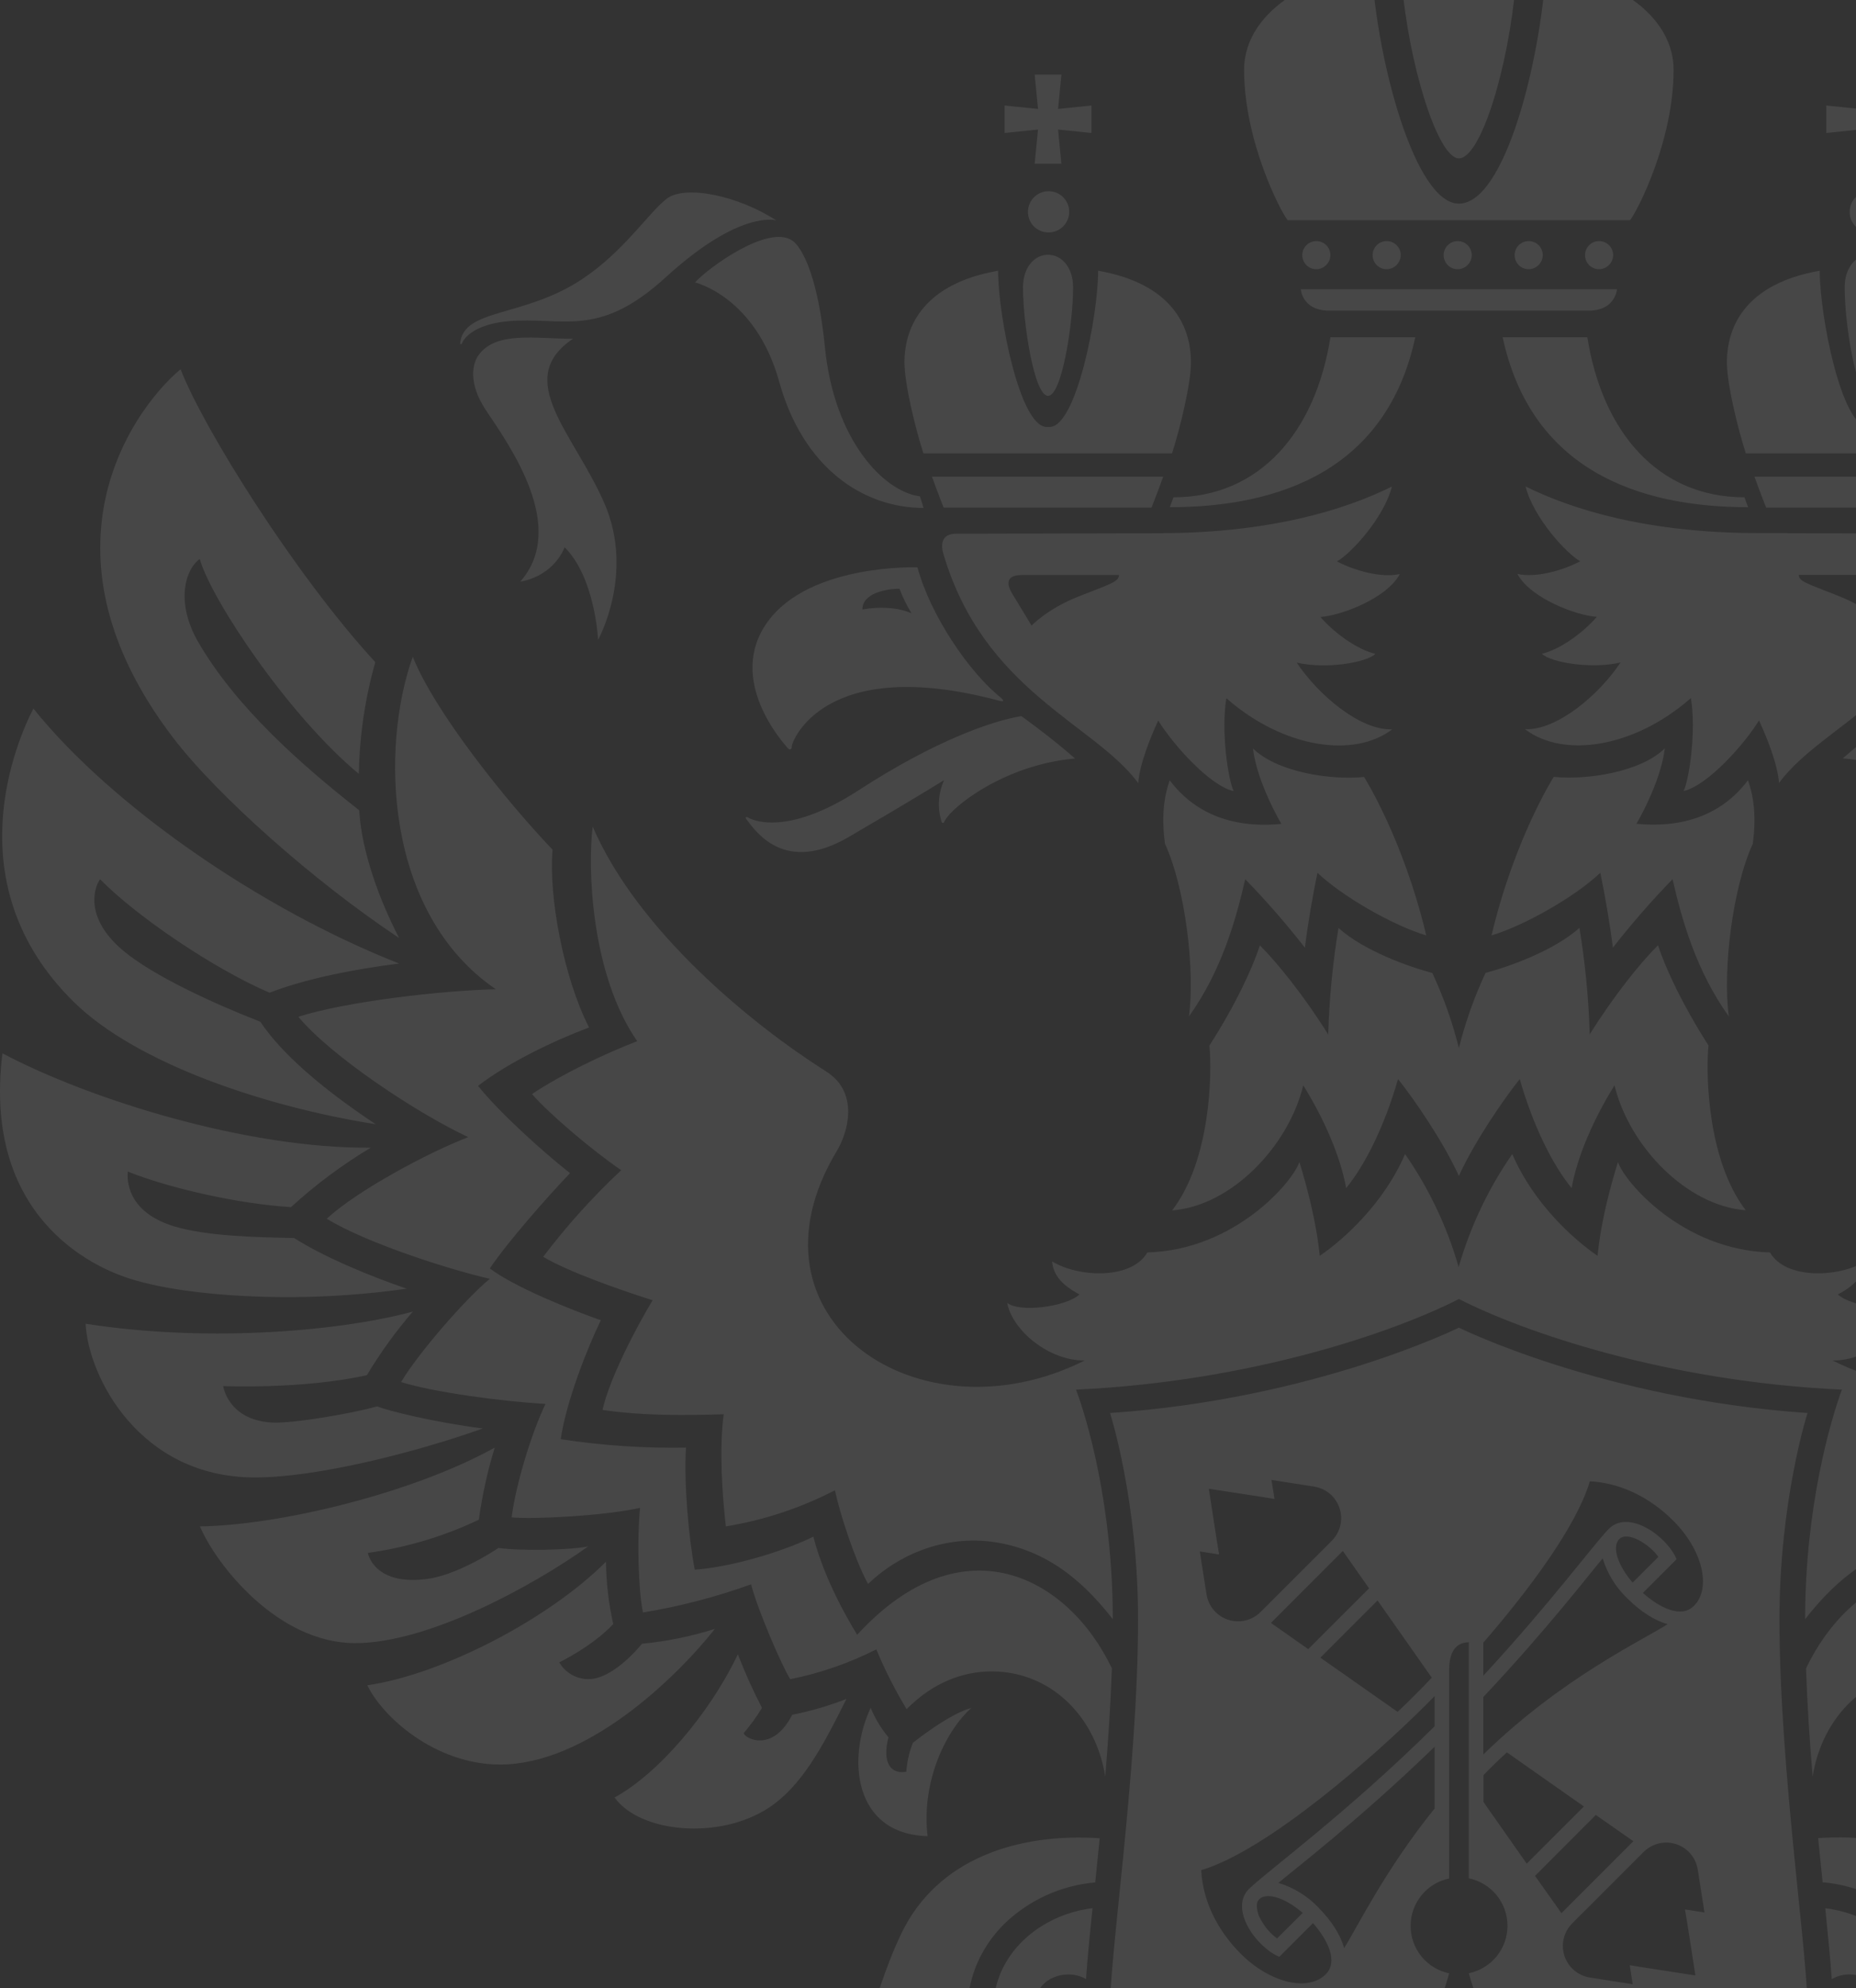 <svg width="803" height="860" viewBox="0 0 803 860" fill="none" xmlns="http://www.w3.org/2000/svg">
<rect x="0" y="0" width="803" height="860" fill="#333333" stroke="none"/>
<path opacity="0.1" d="M804.596 56.033L790.143 57.517V45.635L804.596 47.118L803.176 32.208H814.726L813.29 47.055L827.744 45.572V57.453L813.275 56.033L814.711 70.897H803.176L804.596 56.033ZM808.936 171.218C814.916 171.218 819.776 139.897 819.776 124.292C819.776 115.772 814.916 110.186 808.936 110.186C802.955 110.186 798.095 115.772 798.095 124.292C798.095 139.897 802.94 171.218 808.936 171.218ZM862.899 196.085C866.749 183.999 871.088 165.632 871.088 156.765C871.088 140.544 862.11 122.604 830.568 117.097C830.568 137.041 821.101 184.662 809.582 184.662H808.289C796.802 184.662 787.303 136.678 787.303 117.097C755.856 122.62 747.146 140.56 747.146 156.765C747.146 165.632 751.485 183.999 755.319 196.085H862.899ZM808.936 100.529C810.708 100.576 812.454 100.094 813.951 99.143C815.448 98.193 816.628 96.817 817.339 95.193C818.05 93.569 818.26 91.769 817.944 90.025C817.627 88.28 816.797 86.67 815.56 85.399C814.323 84.129 812.736 83.256 811 82.892C809.265 82.528 807.46 82.691 805.817 83.358C804.175 84.025 802.768 85.167 801.778 86.638C800.787 88.109 800.258 89.841 800.257 91.614C800.24 92.77 800.452 93.917 800.879 94.991C801.306 96.065 801.941 97.044 802.747 97.872C803.553 98.7 804.515 99.361 805.577 99.817C806.639 100.273 807.78 100.515 808.936 100.529ZM854.094 219.533C854.094 219.533 856.319 214.057 859.159 206.168H759.075C761.899 214.057 764.124 219.533 764.124 219.533H854.094ZM1003.57 276.746C1003.57 276.746 1004.8 249.812 1018.07 236.7C1018.07 236.7 1022.09 248.802 1037.29 251.611C1016.5 228.085 1041.86 192.756 1052.02 177.561C1060.02 165.617 1057.81 157.207 1055.45 153.814C1047.81 142.943 1030.44 146.635 1014.42 146.493C1040.66 164.212 1013.89 187.518 1000.79 217.844C987.693 248.171 1003.57 276.746 1003.57 276.746ZM974.218 119.874C1001.67 144.915 1016.38 137.957 1038.22 138.667C1060.05 139.377 1062.55 148.797 1062.55 148.797H1063.26C1062.09 133.176 1036.01 137.594 1010.62 120.837C992.631 108.939 981.918 92.324 973.997 86.013C966.076 79.701 943.007 84.577 926.471 95.354C926.471 95.354 941.856 90.305 974.265 119.874H974.218ZM862.725 219.69C889.155 219.69 914.921 202.05 925.177 165.143C935.434 128.237 961.61 122.162 961.61 122.162C955.93 115.851 929.927 96.916 919.576 104.064C919.576 104.064 909.557 109.334 905.47 150.217C901.415 190.815 879.735 212.748 864.366 214.673L862.725 219.69ZM686.713 145.846H650.122C662.398 202.965 708.425 219.375 756.313 219.375L754.735 215.099C717.435 215.099 693.277 186.997 686.761 145.846H686.713ZM447.65 70.834H459.2L457.78 56.033L472.233 57.517V45.635L457.78 47.118L459.216 32.271H447.65L449.101 47.118L434.648 45.635V57.517L449.101 56.033L447.65 70.834ZM453.44 171.218C459.421 171.218 464.28 139.897 464.28 124.292C464.28 115.772 459.421 110.186 453.44 110.186C447.46 110.186 442.6 115.772 442.6 124.292C442.6 139.897 447.46 171.218 453.44 171.218ZM507.088 196.085C510.922 183.999 515.262 165.632 515.262 156.765C515.262 140.56 506.552 122.62 475.105 117.097C475.105 136.678 465.637 184.662 454.119 184.662H452.825C441.338 184.662 431.839 137.041 431.839 117.097C400.282 122.604 391.32 140.544 391.32 156.765C391.32 165.632 395.659 183.999 399.509 196.085H507.088ZM453.44 100.529C455.213 100.576 456.959 100.094 458.456 99.143C459.953 98.193 461.132 96.817 461.844 95.193C462.555 93.569 462.766 91.769 462.449 90.025C462.132 88.28 461.302 86.67 460.065 85.399C458.828 84.129 457.241 83.256 455.505 82.892C453.77 82.528 451.965 82.691 450.323 83.358C448.68 84.025 447.273 85.167 446.283 86.638C445.292 88.109 444.763 89.841 444.762 91.614C444.733 93.947 445.63 96.196 447.257 97.867C448.884 99.539 451.108 100.496 453.44 100.529ZM408.266 219.533H498.205C498.205 219.533 500.43 214.057 503.254 206.168H403.217C406.057 214.057 408.266 219.533 408.266 219.533ZM244.262 236.7C257.532 249.812 258.762 276.746 258.762 276.746C258.762 276.746 274.667 248.203 261.555 217.844C248.443 187.486 221.682 164.197 247.922 146.493C231.891 146.635 214.519 142.943 206.898 153.814C204.531 157.207 202.322 165.617 210.322 177.561C220.483 192.756 245.84 228.053 225.059 251.611C240.238 248.802 244.262 236.7 244.262 236.7ZM224.097 138.667C245.934 137.957 260.64 144.978 288.095 119.874C320.505 90.305 335.889 95.354 335.889 95.354C319.353 84.577 296.284 79.796 288.363 86.013C280.442 92.23 269.729 108.939 251.709 120.837C226.306 137.594 200.223 133.176 199.056 148.797H199.766C199.766 148.797 202.275 139.392 224.097 138.667ZM300.702 122.162C300.702 122.162 326.895 128.237 337.135 165.143C347.376 202.05 373.158 219.69 399.588 219.69L398.01 214.673C382.641 212.748 360.961 190.815 356.906 150.217C352.819 109.334 342.8 104.064 342.8 104.064C332.402 96.9 306.398 115.819 300.718 122.162H300.702ZM507.704 215.099L506.126 219.375C554.014 219.375 600.041 202.965 612.317 145.846H575.615C569.099 186.997 544.941 215.099 507.719 215.099H507.704ZM162.559 486.256C138.355 470.194 121.535 455.235 112.62 441.918C92.391 434.029 66.23 422.037 53.339 411.213C35.635 396.349 41.252 382.969 43.304 380.302C58.893 396.223 92.66 419.165 116.643 429.374C131.617 423.536 152.414 419.276 172.674 416.751C112.62 393.083 48.132 348.461 14.444 306.458C7.612 319.728 -20.142 382.196 31.896 433.334C59.303 460.316 115.744 478.904 162.559 486.256ZM172.674 405.69C164.469 389.911 156.469 368.736 155.412 350.465C130.529 330.899 102.111 306.016 85.686 277.567C76.218 261.141 79.689 246.719 86.411 241.765C91.539 259.626 124.959 309.613 155.254 334.717C155.53 318.373 157.922 302.133 162.37 286.403C127.152 248.076 87.674 184.583 78.143 159.7C67.414 168.583 48.937 190.91 44.408 222.389C39.88 253.867 50.104 286.608 74.924 319.112C94.017 344.122 136.035 381.407 172.674 405.69ZM125.495 561.048C142.389 560.971 159.259 559.748 175.987 557.387C159.924 551.927 140.122 543.659 127.247 535.47C111.152 535.155 89.378 534.697 75.287 530.405C54.649 524.094 54.949 509.972 55.311 506.737C73.157 513.917 103.484 520.78 125.905 522.106C136.517 512.402 148.078 503.791 160.414 496.402C107.208 496.86 39.28 475.795 1.048 455.583C-7.677 526.587 40.495 547.983 55.69 552.89C71.658 558.097 97.094 561.048 125.495 561.048ZM208.854 617.851C187.947 615.169 167.83 610.214 163.175 608.273C152.288 611.429 126.253 615.768 117.795 615.295C98.608 614.254 96.557 599.516 96.557 599.516C96.557 599.516 131.097 600.984 158.741 594.783C164.566 585.061 171.217 575.859 178.622 567.28C150.331 575.075 92.549 581.197 37.04 572.55C38.16 595.414 60.392 639.026 110.19 639.026C136.966 639.105 179.553 628.265 208.854 617.867V617.851ZM215.686 669.511C212.262 671.814 197.131 681.376 184.539 682.97C161.581 685.873 159.151 671.672 159.151 671.672C175.795 669.364 191.987 664.522 207.166 657.314C208.625 646.749 210.926 636.318 214.045 626.119C178.606 645.858 120.793 659.744 86.506 660.201C93.37 676.501 119.973 710.693 153.692 710.693C184.855 710.693 229.43 686.694 254.471 668.864C246.518 670.442 225.674 670.899 215.686 669.526V669.511ZM309.302 704.539C299.037 707.78 288.459 709.933 277.744 710.961C277.744 710.961 265.674 726.267 254.597 726.267C252.042 726.268 249.531 725.598 247.316 724.324C245.1 723.05 243.258 721.217 241.974 719.009C241.974 719.009 256.175 712.161 265.326 702.457C263.329 693.599 262.271 684.555 262.171 675.475C237.54 700.216 191.261 724.263 158.93 728.918C165.242 742.251 188.026 763.205 216.444 763.205C253.287 763.126 291.535 726.914 309.302 704.539ZM420.463 738.685C410.759 741.083 394.964 753.801 394.964 753.801C393.37 757.804 392.406 762.03 392.109 766.329C385.324 767.544 381.584 762.321 384.393 751.418C381.199 747.589 378.608 743.295 376.708 738.685C366.531 760.159 368.93 793.247 401.323 794.178C398.546 770.668 409.102 748.625 420.384 738.606L420.463 738.685ZM342.674 741.84C334.137 758.329 322.161 751.923 321.767 749.588C324.711 746.197 327.35 742.554 329.656 738.7C325.774 731.163 322.293 723.426 319.227 715.521C307.045 741.193 284.64 767.276 265.894 777.453C276.94 792.79 311.132 795.914 332.449 781.997C346.792 772.641 355.865 755.631 366.2 734.835C358.549 737.818 350.65 740.12 342.595 741.714L342.674 741.84ZM563.86 469.436C572.302 483.006 579.812 499.416 582.416 513.869C590.51 504.071 599.062 487.045 604.853 466.722C611.954 475.59 624.356 493.672 631.188 508.599C638.02 493.672 650.422 475.59 657.523 466.722C663.313 487.061 671.866 504.071 679.96 513.869C682.564 499.337 690.074 483.006 698.516 469.436C704.938 495.85 729.695 521.506 755.319 523.478C738.689 501.893 737.963 464.576 739.178 452.159C728.133 434.944 720.811 419.402 717.34 408.846C709.813 416.278 698.216 430.715 687.786 447.393C687.34 431.953 685.853 416.56 683.337 401.319C672.591 411.039 653.136 418.061 642.738 420.79C637.845 431.237 633.977 442.133 631.188 453.326C628.416 442.151 624.569 431.271 619.701 420.838C609.303 418.108 589.848 411.086 579.102 401.367C576.586 416.607 575.099 432 574.653 447.441C564.223 430.763 552.562 416.325 545.099 408.893C541.612 419.449 534.322 434.991 523.261 452.206C524.445 464.624 523.751 501.94 507.12 523.526C532.681 521.601 557.438 495.897 563.86 469.436ZM756.266 337.463C746.215 350.859 730.357 358.48 707.999 356.303C707.999 356.303 718.429 338.851 720.29 323.672C709.861 333.944 686.65 337.463 672.228 336.011C672.228 336.011 655.235 362.709 645.31 404.601C660.063 400.136 681.869 387.529 692.378 377.494C694.319 386.74 696.544 399.584 697.806 409.903C705.87 399.563 714.492 389.67 723.636 380.271C727.659 397.927 733.908 420.001 747.982 439.63C745.252 419.717 749.56 384.089 758.365 364.902C759.816 353.825 758.996 345.258 756.266 337.51V337.463ZM506.094 337.463C503.364 345.21 502.56 353.778 504.011 364.902C512.847 384.089 517.108 419.717 514.394 439.63C528.453 420.001 534.701 397.927 538.74 380.271C547.883 389.67 556.506 399.563 564.57 409.903C565.832 399.536 568.057 386.74 569.998 377.494C580.507 387.529 602.313 400.136 617.066 404.601C607.141 362.756 590.163 336.059 590.163 336.059C575.741 337.51 552.531 333.992 542.085 323.72C543.947 338.899 554.393 356.35 554.393 356.35C532.003 358.527 516.161 350.906 506.094 337.51V337.463ZM660.047 210.413C680.56 220.527 713.048 230.578 761.031 230.578L848.635 230.814C853.716 230.814 855.609 233.97 853.952 239.666C836.406 298.947 788.565 313.006 769.662 338.678C769.662 338.678 769.804 330.678 761.031 311.586C755.083 321.4 738.941 339.782 728.417 342.133C730.925 336.848 733.908 315.972 731.572 301.945C706.784 323.672 676.205 327.948 659.811 315.404C673.775 315.941 691.952 300.367 701.119 286.545C688.323 289.511 670.745 286.466 667.116 282.774C675.179 280.801 684.978 273.622 690.863 266.806C681.806 266.175 662.13 258.727 656.497 248.234C664.386 250.033 676.094 246.798 683.7 242.759C677.988 239.666 663.519 224.108 660.047 210.46V210.413ZM778.246 248.676C778.246 251.548 782.08 252.431 795.602 257.828C809.125 263.224 815.989 270.451 815.989 270.451L824.588 256.25C826.671 252.794 827.318 248.581 820.312 248.581L778.246 248.676ZM939.457 354.283C940.23 353.257 939.347 353.131 938.731 353.526C938.116 353.92 923.205 362.709 890.827 341.66C858.449 320.611 833.44 311.68 820.517 309.661C820.517 309.661 808.367 318.307 797.291 327.996C827.507 330.568 851.207 349.06 853.921 355.451C854.173 356.034 854.804 356.05 854.994 355.451C856.904 349.499 856.539 343.05 853.968 337.352C853.968 337.352 868.043 346.031 895.324 361.999C922.606 377.967 935.055 360.184 939.457 354.33V354.283ZM930.211 268.888C948.467 294.04 923.221 321.574 921.659 323.483C920.57 324.824 919.623 324.209 919.781 322.71C919.939 321.211 906.653 282.632 830.268 303.049C828.69 303.491 827.633 303.523 829.164 301.945C843.286 290.726 860.027 265.654 865.455 245.394C865.423 245.378 911.955 243.8 930.211 268.936V268.888ZM889.186 263.634C889.186 256.613 878.977 254.672 873.123 254.672C871.73 258.336 870.003 261.864 867.964 265.212C873.991 262.593 882.259 262.325 889.265 263.682L889.186 263.634ZM322.919 354.33C327.321 360.184 339.755 377.998 367.099 362.078C394.444 346.157 408.455 337.431 408.455 337.431C405.88 343.127 405.508 349.576 407.414 355.53C407.603 356.098 408.25 356.082 408.503 355.53C411.217 349.139 434.916 330.646 465.133 328.075C454.087 318.386 441.89 309.74 441.89 309.74C428.983 311.822 404.021 320.674 371.596 341.739C339.171 362.804 324.26 353.999 323.676 353.605C323.092 353.21 322.146 353.305 322.919 354.33ZM501.219 230.625C549.281 230.625 581.69 220.574 602.202 210.46C598.731 224.108 584.246 239.666 578.44 242.806C586.061 246.846 597.769 250.08 605.658 248.281C600.025 258.774 580.412 266.222 571.276 266.853C577.177 273.669 586.96 280.849 595.039 282.821C591.41 286.513 573.816 289.559 561.036 286.592C570.187 300.414 588.38 315.988 602.344 315.452C585.935 327.996 555.371 323.72 530.583 301.992C528.247 316.02 531.245 336.895 533.738 342.181C523.23 339.83 507.072 321.447 501.108 311.633C492.351 330.725 492.477 338.725 492.477 338.725C473.543 313.053 425.749 298.994 408.203 239.714C406.53 234.096 408.44 230.862 413.52 230.862L501.219 230.625ZM484.13 248.723H442.001C434.979 248.723 435.689 252.936 437.709 256.392L446.324 270.593C446.324 270.593 453.125 263.303 466.71 257.97C480.296 252.636 484.13 251.595 484.13 248.723ZM396.937 245.378C402.349 265.591 419.027 290.711 433.228 301.929C434.806 303.507 433.764 303.507 432.139 303.034C355.723 282.679 342.437 321.463 342.579 322.694C342.721 323.925 341.806 324.808 340.717 323.467C339.139 321.558 313.893 294.024 332.165 268.873C350.437 243.721 396.937 245.378 396.937 245.378ZM394.333 265.196C392.288 261.852 390.56 258.323 389.174 254.656C383.32 254.656 373.111 256.597 373.111 263.618C380.117 262.325 388.385 262.593 394.333 265.259V265.196ZM631.188 68.499C640.655 68.499 652.742 29.225 655.85 -7.934C655.85 -15.46 646.383 -26.963 631.188 -27.263C615.93 -26.963 606.51 -15.46 606.51 -7.934C609.24 26.732 621.926 68.499 631.188 68.499ZM705.253 95.228C708.409 91.299 724.077 60.925 724.077 30.251C724.077 2.654 689.459 -12.541 668.852 -13.235C666.469 26.212 651.148 88.08 631.172 88.08C612.238 88.08 595.844 26.543 593.493 -13.235C572.901 -12.541 538.267 2.654 538.267 30.251C538.267 60.925 553.935 91.299 557.091 95.228H705.253ZM697.932 110.139C697.889 108.944 697.495 107.788 696.799 106.816C696.103 105.843 695.136 105.097 694.019 104.67C692.903 104.243 691.685 104.155 690.518 104.415C689.351 104.676 688.286 105.274 687.457 106.136C686.628 106.997 686.071 108.084 685.855 109.26C685.639 110.436 685.774 111.65 686.243 112.749C686.712 113.849 687.495 114.787 688.493 115.445C689.492 116.103 690.661 116.452 691.857 116.45C693.499 116.417 695.061 115.734 696.2 114.551C697.339 113.367 697.962 111.781 697.932 110.139ZM575.599 110.139C575.556 108.944 575.162 107.789 574.467 106.817C573.772 105.845 572.807 105.099 571.691 104.672C570.575 104.244 569.358 104.155 568.191 104.414C567.024 104.673 565.96 105.27 565.13 106.13C564.3 106.99 563.742 108.075 563.524 109.25C563.307 110.425 563.439 111.638 563.906 112.738C564.373 113.839 565.153 114.777 566.149 115.437C567.145 116.097 568.314 116.449 569.509 116.45C570.323 116.436 571.127 116.261 571.874 115.936C572.621 115.611 573.296 115.142 573.862 114.556C574.427 113.97 574.872 113.278 575.17 112.52C575.468 111.762 575.614 110.953 575.599 110.139ZM569.446 133.46C571.313 134.101 573.278 134.411 575.252 134.375H687.108C689.082 134.413 691.048 134.103 692.914 133.46C694.695 132.827 696.262 131.708 697.439 130.23C698.616 128.752 699.355 126.974 699.573 125.097H562.787C563.005 126.974 563.745 128.752 564.921 130.23C566.098 131.708 567.666 132.827 569.446 133.46ZM606.037 110.139C605.993 108.944 605.6 107.789 604.905 106.817C604.21 105.845 603.244 105.099 602.128 104.672C601.012 104.244 599.795 104.155 598.628 104.414C597.462 104.673 596.397 105.27 595.567 106.13C594.737 106.99 594.179 108.075 593.961 109.25C593.744 110.425 593.877 111.638 594.343 112.738C594.81 113.839 595.59 114.777 596.586 115.437C597.583 116.097 598.751 116.449 599.946 116.45C600.76 116.436 601.564 116.261 602.311 115.936C603.058 115.611 603.733 115.142 604.299 114.556C604.864 113.97 605.309 113.278 605.607 112.52C605.905 111.762 606.051 110.953 606.037 110.139ZM623.425 -78.086H638.935L637.263 -97.02L654.13 -95.206V-110.022L637.263 -108.223L638.935 -127H623.425L625.097 -108.223L608.23 -110.022V-95.143L625.097 -97.02L623.425 -78.086ZM619.748 -53.029C619.841 -50.797 620.587 -48.641 621.895 -46.829C623.202 -45.017 625.012 -43.628 627.101 -42.836C629.191 -42.044 631.466 -41.882 633.647 -42.372C635.827 -42.862 637.815 -43.981 639.365 -45.59C640.914 -47.2 641.957 -49.229 642.364 -51.426C642.771 -53.623 642.523 -55.891 641.652 -57.949C640.782 -60.007 639.326 -61.763 637.465 -63.001C635.605 -64.239 633.422 -64.903 631.188 -64.911C629.661 -64.888 628.154 -64.565 626.753 -63.959C625.352 -63.353 624.084 -62.477 623.021 -61.381C621.959 -60.285 621.123 -58.99 620.561 -57.571C619.999 -56.151 619.723 -54.635 619.748 -53.108V-53.029ZM667.479 110.139C667.436 108.944 667.042 107.789 666.347 106.817C665.652 105.845 664.686 105.099 663.57 104.672C662.454 104.244 661.237 104.155 660.071 104.414C658.904 104.673 657.84 105.27 657.01 106.13C656.18 106.99 655.621 108.075 655.404 109.25C655.186 110.425 655.319 111.638 655.786 112.738C656.252 113.839 657.033 114.777 658.029 115.437C659.025 116.097 660.193 116.449 661.388 116.45C662.203 116.438 663.008 116.265 663.756 115.94C664.504 115.616 665.18 115.147 665.746 114.561C666.312 113.974 666.756 113.281 667.054 112.523C667.351 111.764 667.496 110.954 667.479 110.139ZM636.758 110.139C636.714 108.944 636.321 107.789 635.626 106.817C634.931 105.845 633.965 105.099 632.849 104.672C631.733 104.244 630.516 104.155 629.349 104.414C628.183 104.673 627.118 105.27 626.289 106.13C625.459 106.99 624.9 108.075 624.683 109.25C624.465 110.425 624.598 111.638 625.065 112.738C625.531 113.839 626.311 114.777 627.308 115.437C628.304 116.097 629.472 116.449 630.667 116.45C631.483 116.438 632.288 116.265 633.037 115.941C633.786 115.617 634.463 115.148 635.03 114.562C635.597 113.975 636.043 113.283 636.343 112.524C636.642 111.765 636.788 110.954 636.774 110.139H636.758ZM214.503 427.875C191.135 428.412 149.936 433.145 129.077 439.772C143.278 456.876 180.374 481.444 202.606 491.842C185.328 498.422 154.323 515.084 141.384 527.123C158.047 537.458 194.638 549.214 211.931 553.111C201.864 561.3 181.131 585 173.526 597.765C187.837 602.246 217.296 606.143 235.994 607.232C229.998 619.76 223.166 641.945 221.367 656.288C230.629 657.235 261.587 655.625 276.924 652.186C275.614 664.809 276.103 687.593 278.186 697.439C294.115 694.817 309.77 690.74 324.954 685.258C327.858 696.461 338.271 720.571 341.916 726.283C354.851 723.693 367.373 719.356 379.138 713.391C382.854 722.329 387.237 730.973 392.251 739.253C403.674 727.671 416.66 722.922 429.031 722.922C454.277 722.922 474 742.03 478.182 768.38C479.46 753.012 480.517 737.17 481.053 721.596C462.119 681.834 416.36 657.487 370.839 707.096C370.271 706.007 357.222 685.636 351.904 664.635C341.932 669.637 319.542 677.432 300.576 678.946C297.925 664.856 295.842 641.33 296.789 626.135C278.652 626.438 260.522 625.218 242.589 622.49C244.893 606.632 253.808 583.643 259.946 571.036C247.465 566.633 223.118 557.008 211.915 548.63C219.489 537.411 236.483 517.987 246.629 507.416C234.7 498.059 215.655 480.781 206.819 469.641C220.152 459.496 238.976 450.407 254.849 444.395C243.804 422.81 237.288 387.45 239.071 367.506C219.016 346.551 187.963 307.704 178.591 284.052C164.626 322.994 166.125 394.787 214.503 427.875ZM446.782 950.893C449.007 960.818 451.168 974.293 447.334 990.182C467.168 991.634 489.195 980.525 498.615 960.628C483.862 958.688 476.383 950.988 472.517 944.629C453.283 943.603 432.187 927.525 434.49 901.553C414.735 888.472 411.974 854.548 434.49 832.126C445.165 821.805 459.066 815.471 473.858 814.186C474.489 808.032 475.136 801.563 475.783 795.078C440.123 792.727 405.473 804.056 390.01 836.213C374.957 867.486 376.235 892.669 349.38 909.553C363.991 925.994 389.537 921.939 403.548 916.558C403.548 916.558 405.126 942.514 392.929 958.751C411.027 964.889 429.693 963.216 446.782 950.893ZM536.326 920.708C529.543 923.996 522.029 925.485 514.504 925.031C507.613 934.607 497.394 941.264 485.85 943.698C500.035 956.226 533.439 951.556 536.326 920.708ZM475.925 933.773C494.213 933.773 506.646 919.982 509.376 911.683C503.132 912.905 496.721 913.006 490.442 911.982C488.507 908.354 485.784 905.206 482.473 902.768C471.102 908.77 457.873 910.22 445.472 906.823C445.788 920.708 457.874 933.726 475.925 933.726V933.773ZM469.866 856.015C470.45 847.589 471.444 837.239 472.675 825.326C449.89 828.15 429.741 845.223 429.741 869.175C429.741 887.526 442.537 897.577 458.411 897.577C464.156 897.497 469.825 896.25 475.074 893.912C480.322 891.573 485.041 888.193 488.943 883.975C482.09 883.129 475.414 881.212 469.156 878.295C469.913 871.747 468.714 868.086 466.205 865.577C461.645 861.017 453.204 862.422 448.139 867.597C447.113 855.826 461.33 850.903 469.866 856.015ZM1145.73 429.374C1169.72 419.165 1203.48 396.239 1219.07 380.302C1221.14 382.969 1226.74 396.349 1209.04 411.213C1196.15 422.037 1169.98 434.045 1149.76 441.918C1140.84 455.235 1124.04 470.194 1099.82 486.256C1146.63 478.919 1203.09 460.316 1230.48 433.35C1282.55 382.164 1254.76 319.743 1247.93 306.473C1214.24 348.476 1149.76 393.036 1089.7 416.767C1109.96 419.276 1130.77 423.536 1145.73 429.374ZM1175.96 241.781C1182.69 246.735 1186.19 261.157 1176.69 277.583C1160.26 305.984 1131.86 330.915 1106.96 350.48C1105.92 368.736 1097.91 389.927 1089.7 405.706C1126.34 381.422 1168.36 344.169 1187.45 319.128C1212.29 286.624 1222.54 254.088 1217.98 222.404C1213.42 190.721 1194.96 168.599 1184.25 159.715C1174.78 184.599 1135.22 248.076 1100.01 286.419C1104.45 302.154 1106.85 318.399 1107.12 334.749C1137.42 309.661 1170.82 259.579 1175.96 241.781ZM1261.3 455.646C1223.13 475.858 1155.2 496.923 1101.93 496.465C1114.27 503.854 1125.83 512.465 1136.44 522.169C1158.86 520.843 1189.2 513.98 1207.03 506.8C1207.4 509.956 1207.7 524.157 1187.06 530.468C1173.05 534.76 1151.19 535.202 1135.1 535.533C1122.22 543.723 1102.42 551.991 1086.36 557.45C1103.09 559.811 1119.96 561.034 1136.85 561.111C1165.25 561.111 1190.67 558.16 1206.61 553.016C1221.8 548.046 1270.02 526.65 1261.3 455.646ZM1083.75 567.359C1091.16 575.938 1097.81 585.14 1103.63 594.861C1131.3 600.999 1165.82 599.595 1165.82 599.595C1165.82 599.595 1163.77 614.332 1144.58 615.374C1136.12 615.847 1110.1 611.476 1099.2 608.352C1094.59 610.293 1074.43 615.248 1053.54 617.93C1082.84 628.328 1125.41 639.168 1152.19 639.168C1201.98 639.168 1224.22 595.556 1225.35 572.692C1169.83 581.276 1112.05 575.154 1083.75 567.359ZM1055.23 657.298C1070.4 664.506 1086.59 669.348 1103.22 671.657C1103.22 671.657 1100.79 685.857 1077.84 682.954C1065.21 681.376 1050.13 671.799 1046.69 669.495C1036.78 670.868 1015.86 670.41 1007.91 668.785C1032.9 686.615 1077.52 710.614 1108.68 710.614C1142.4 710.614 1169.01 676.485 1175.87 660.122C1141.58 659.665 1083.77 645.779 1048.33 626.04C1051.45 636.271 1053.76 646.734 1055.23 657.329V657.298ZM997.255 702.378C1006.33 712.082 1020.59 718.93 1020.59 718.93C1019.31 721.14 1017.47 722.974 1015.25 724.247C1013.04 725.521 1010.52 726.19 1007.97 726.188C996.923 726.188 984.805 710.883 984.805 710.883C974.061 709.884 963.452 707.758 953.153 704.539C970.857 726.993 1009.09 763.205 1046.07 763.205C1074.48 763.205 1097.2 742.251 1103.59 728.918C1071.26 724.263 1024.98 700.216 1000.35 675.475C1000.26 684.526 999.225 693.543 997.255 702.378ZM885.794 738.669C883.894 743.279 881.303 747.573 878.109 751.402C880.918 762.305 877.178 767.528 870.394 766.313C870.096 762.014 869.132 757.788 867.538 753.785C867.538 753.785 851.759 741.067 842.039 738.669C853.321 748.688 863.877 770.731 861.179 794.163C893.525 793.169 895.924 760.081 885.746 738.606L885.794 738.669ZM943.339 715.458C940.278 723.363 936.802 731.1 932.925 738.637C935.219 742.498 937.86 746.142 940.814 749.525C940.499 751.86 928.428 758.266 919.907 741.777C911.836 740.122 903.926 737.756 896.271 734.708C906.606 755.505 915.679 772.577 930.037 781.871C951.354 795.788 985.547 792.664 996.576 777.327C977.878 767.149 955.488 741.067 943.291 715.395L943.339 715.458ZM1007.61 444.38C1023.49 450.423 1042.32 459.511 1055.64 469.626C1046.8 480.765 1027.77 498.027 1015.83 507.4C1025.92 517.972 1042.92 537.38 1050.54 548.614C1039.35 556.992 1014.99 566.617 1002.52 571.02C1008.66 583.643 1017.58 606.617 1019.88 622.474C1001.93 625.221 983.788 626.456 965.634 626.166C966.628 641.361 964.498 664.887 961.847 678.978C942.913 677.4 920.491 669.668 910.519 664.667C905.233 685.668 892.184 706.038 891.585 707.127C846.094 657.519 800.257 681.881 781.37 721.628C781.906 737.201 782.948 753.043 784.242 768.412C788.423 742.061 808.147 722.953 833.393 722.953C845.763 722.953 858.765 727.687 870.173 739.284C875.183 731.025 879.566 722.402 883.285 713.486C895.05 719.451 907.573 723.788 920.507 726.377C924.168 720.65 934.566 696.54 937.469 685.353C952.653 690.834 968.308 694.912 984.237 697.534C986.32 687.688 986.825 664.84 985.5 652.28C1000.84 655.72 1031.79 657.329 1041.07 656.383C1039.26 641.977 1032.43 619.855 1026.43 607.327C1045.13 606.222 1074.59 602.325 1088.9 597.859C1081.29 585.094 1060.5 561.395 1050.49 553.206C1067.85 549.34 1104.38 537.553 1121.04 527.218C1108.12 515.179 1077.11 498.516 1059.82 491.937C1082.05 481.507 1119.15 456.94 1133.35 439.867C1112.44 433.145 1071.26 428.412 1047.87 427.875C1096.25 394.74 1097.75 322.994 1083.82 283.973C1074.44 307.641 1043.39 346.473 1023.35 367.427C1025.12 387.387 1018.65 422.731 1007.56 444.316L1007.61 444.38ZM587.891 967.981C587.891 967.981 596.995 989.693 607.788 996.809C614.573 994.426 626.723 983.16 631.314 971.453C636.048 983.16 648.055 994.426 654.84 996.809C665.633 989.693 674.737 967.981 674.737 967.981C677.499 977.307 691.668 992.486 710.303 991.113C693.751 974.561 701.214 929.576 708.03 920.582C677.451 919.43 652.253 926.893 631.314 964.242C610.392 926.83 585.177 919.43 554.614 920.582C561.414 929.544 568.815 974.561 552.342 991.113C570.834 992.422 585.019 977.243 587.765 967.918L587.891 967.981ZM720.29 1020.38C699.384 1019.48 682.122 1001.45 675.81 990.229C668.868 1001.75 656.465 1010.74 656.465 1010.74C647.629 1008.41 635.559 998.781 631.314 991.397C627.07 998.781 614.999 1008.41 606.163 1010.74C606.163 1010.74 593.777 1001.75 586.818 990.229C580.507 1001.4 563.245 1019.48 542.338 1020.38C545.32 1024.83 559.915 1032.61 573.659 1026.33C571.576 1033.92 570.882 1043.31 572.396 1049.75C580.089 1050.1 587.774 1048.92 595.007 1046.28C595.828 1053.23 599.662 1064.56 607.457 1070.37C613.626 1070.37 628.506 1063.17 631.314 1058.74C634.123 1063.17 649.002 1070.37 655.172 1070.37C662.966 1064.56 666.801 1053.23 667.621 1046.28C674.854 1048.92 682.54 1050.1 690.232 1049.75C691.81 1043.31 691.068 1033.97 688.97 1026.33C702.587 1032.55 717.182 1024.85 720.164 1020.32L720.29 1020.38ZM799.784 1082.98C809.772 1078.42 816.983 1066.05 818.876 1053.94C812.101 1057.15 804.673 1058.73 797.18 1058.57C774.554 1058.57 746.104 1045.94 720.338 1034.57C716.026 1037.77 710.917 1039.72 705.569 1040.22C731.572 1048.22 782.68 1076.51 786.435 1094.78C788.944 1106.94 781.007 1111.6 781.007 1111.6C769.631 1093.03 740.33 1064.26 701.23 1049.81C701.31 1053.7 700.901 1057.58 700.015 1061.36C700.015 1061.36 692.125 1063.3 675.211 1060.38C689.948 1072.69 728.669 1116.13 732.866 1149.09C735.675 1171.1 720.243 1172.11 720.243 1172.11C718.05 1138.98 700.693 1104.77 669.357 1070.37C669.357 1070.37 664.229 1078.43 657.396 1082.49C649.891 1080.98 642.719 1078.14 636.221 1074.09C639.914 1117.75 642.107 1174.48 639.803 1191.66C638.225 1203.61 631.251 1208.62 631.251 1208.62C631.251 1208.62 624.293 1203.61 622.699 1191.66C620.411 1174.48 622.589 1117.75 626.281 1074.09C619.784 1078.14 612.611 1080.98 605.106 1082.49C598.289 1078.43 593.145 1070.37 593.145 1070.37C561.762 1104.7 544.405 1138.94 542.196 1172.05C542.196 1172.05 526.827 1171.04 529.573 1149.03C533.77 1116.06 572.491 1072.63 587.228 1060.32C570.377 1063.24 562.44 1061.3 562.44 1061.3C561.543 1057.51 561.129 1053.63 561.209 1049.75C522.11 1064.17 492.808 1092.96 481.432 1111.54C481.432 1111.54 473.543 1106.8 476.004 1094.72C479.759 1076.52 530.867 1048.15 556.87 1040.15C551.522 1039.66 546.413 1037.71 542.101 1034.5C516.335 1045.91 487.901 1058.5 465.259 1058.5C457.766 1058.67 450.338 1057.08 443.563 1053.88C445.456 1065.98 452.667 1078.35 462.655 1082.91C427.69 1107.51 449.275 1165.18 402.38 1154.34C428.542 1202.9 481.432 1207.77 481.432 1207.77C469.771 1182.08 484.446 1103.74 554.582 1068.11C511.364 1111.2 491.688 1163.45 503.144 1200.29C513.668 1234.12 547.86 1247.82 573.611 1248.42C555.403 1192.48 566.621 1128.5 604.411 1088.12C588.222 1132.3 565.454 1250.36 631.235 1273C696.969 1250.36 674.201 1132.33 658.059 1088.12C695.849 1128.44 707.068 1192.48 688.859 1248.42C714.61 1247.82 748.818 1234.12 759.327 1200.29C770.798 1163.45 751.106 1111.2 707.888 1068.11C777.93 1103.74 792.604 1182.08 780.881 1207.77C780.881 1207.77 833.787 1202.9 859.932 1154.34C813.038 1165.18 834.623 1107.51 799.658 1082.91L799.784 1082.98ZM314.035 660.201C330.487 657.516 346.41 652.244 361.214 644.58C363.517 655.152 369.876 674.654 375.557 685.1C391.335 670.079 412.069 663.909 431.492 667.191C455.728 671.294 470.939 686.93 481.448 700.327C481.448 651.412 470.403 613.954 465.543 601.047C542.148 597.497 603.875 575.801 631.219 561.852C658.532 575.801 720.275 597.497 796.896 601.047C792.163 613.954 780.991 651.412 780.991 700.327C791.531 686.93 806.726 671.294 830.963 667.191C850.37 663.909 871.072 670.079 886.882 685.1C892.579 674.654 898.922 655.12 901.225 644.58C916.01 652.235 931.911 657.507 948.341 660.201C949.919 646.19 951.307 626.955 949.256 611.65C965.413 612.155 983.732 612.392 1001.67 609.788C998.801 596.644 987.472 574.586 980.009 562.341C996.04 557.276 1017.01 549.719 1027.34 543.549C1017.13 530.122 1005.78 517.605 993.405 506.138C1005.74 497.712 1024.13 482.201 1032.03 473.207C1019.55 464.876 1000.98 455.851 986.494 450.344C1006.31 421.816 1008.08 375.995 1005.76 357.518C986.257 402.818 936.791 443.196 904.776 463.409C890.18 472.624 895.498 490.122 900.168 497.87C943.765 570.341 864.508 624.352 792.873 588.44C808.494 588.613 824.257 575.327 826.45 563.478C821.48 567.769 801.204 565.418 795.145 559.864C804.36 555.036 806.553 550.145 807.026 545.569C795.634 552.574 772.581 553.537 765.781 541.703C727.912 540.677 702.808 511.139 700.015 502.603C697.206 511.676 692.693 527.534 691.195 543.17C680.938 536.212 663.424 520.48 654.288 499.148C643.924 514.069 636.088 530.594 631.093 548.062C626.099 530.594 618.262 514.069 607.898 499.148C598.763 520.48 581.248 536.212 570.992 543.17C569.414 527.534 564.98 511.613 562.172 502.603C559.395 511.139 534.228 540.677 496.406 541.703C489.605 553.537 466.568 552.574 455.16 545.569C455.634 550.145 457.827 555.036 467.042 559.864C461.046 565.418 440.707 567.754 435.753 563.478C437.93 575.327 453.709 588.613 469.314 588.44C397.742 624.352 318.485 570.341 362.018 497.87C366.752 490.122 372.006 472.624 357.411 463.409C325.428 443.196 275.961 402.818 256.427 357.518C254.108 375.995 255.875 421.816 275.693 450.344C261.208 455.882 242.637 464.876 230.156 473.207C238.045 482.201 256.443 497.712 268.782 506.138C256.472 517.631 245.174 530.164 235.015 543.596C245.429 549.797 266.399 557.324 282.352 562.389C274.951 574.633 263.559 596.692 260.687 609.836C278.628 612.439 296.979 612.202 313.104 611.697C311.116 626.955 312.457 646.158 314.035 660.201ZM872.398 836.15C856.934 803.993 822.284 792.664 786.624 795.015C787.271 801.579 787.918 807.969 788.549 814.123C803.342 815.408 817.242 821.742 827.917 832.063C850.402 854.548 847.656 888.472 827.917 901.49C830.221 927.461 809.125 943.54 789.906 944.566C786.04 950.877 778.546 958.625 763.792 960.565C773.197 980.525 795.287 991.712 815.042 990.135C811.208 974.245 813.369 960.77 815.594 950.845C832.682 963.169 851.349 964.889 869.479 958.64C857.329 942.404 858.859 916.448 858.859 916.448C872.871 921.828 898.417 925.915 913.028 909.442C886.172 892.606 887.45 867.423 872.398 836.15ZM776.526 943.65C765.011 941.198 754.823 934.543 747.951 924.984C740.404 925.466 732.861 923.993 726.05 920.708C729.016 951.556 762.341 956.226 776.526 943.65ZM816.983 906.776C804.577 910.175 791.342 908.725 779.966 902.72C776.679 905.162 773.983 908.311 772.076 911.935C765.771 912.968 759.332 912.867 753.063 911.635C755.808 919.935 768.226 933.726 786.514 933.726C804.801 933.726 816.588 920.708 816.983 906.776ZM803.965 897.592C819.839 897.592 832.651 887.589 832.651 869.191C832.651 845.238 812.486 828.166 789.701 825.341C790.916 837.254 791.926 847.605 792.51 856.031C801.046 850.856 815.263 855.779 814.237 867.565C809.172 862.39 800.73 860.986 796.17 865.546C793.662 868.054 792.478 871.715 793.22 878.263C786.962 881.181 780.285 883.098 773.433 883.944C777.332 888.169 782.049 891.557 787.298 893.903C792.546 896.249 798.217 897.504 803.965 897.592ZM755.493 874.256C758.285 882.859 763.428 890.511 770.341 896.346C768.608 897.934 767.023 899.677 765.607 901.553C752.984 902.247 739.162 895.983 739.162 895.983C739.318 900.515 739.846 905.027 740.74 909.474H698.295C662.509 909.474 641.413 929.087 631.125 944.376C620.853 929.087 599.741 909.474 563.971 909.474H521.526C522.415 905.027 522.943 900.515 523.104 895.983C523.104 895.983 509.281 902.294 496.658 901.553C495.242 899.677 493.658 897.934 491.925 896.346C498.837 890.511 503.98 882.859 506.773 874.256C497.837 874.309 488.934 873.179 480.296 870.895C479.286 850.698 492.382 766.755 492.382 700.39C492.382 648.951 480.264 611.161 480.264 611.161C568.878 605.133 631.188 574.239 631.188 574.239C631.188 574.239 693.514 605.086 782.017 611.161C782.017 611.161 769.883 648.951 769.883 700.39C769.883 766.818 782.995 850.698 781.97 870.895C773.331 873.179 764.428 874.309 755.493 874.256ZM641.76 724.768C670.666 693.557 690.137 667.175 696.07 661.258C704.654 652.659 721.206 664.414 725.371 674.402L710.792 688.982C718.003 695.388 727.344 700.106 732.882 694.583C740.566 686.883 736.59 670.378 723.983 657.787C713.569 647.373 700.82 641.361 687.849 640.699C682.059 660.233 661.215 688.035 641.76 710.472V724.768ZM717.498 673.376C713.963 668.217 704.307 661.968 700.567 665.708C697.285 668.99 699.904 677.069 706.374 684.5L717.498 673.376ZM641.76 758.866C675.321 726.014 710.445 709.526 721.505 702.504C715.967 700.926 709.924 697.187 704.023 691.285C699.056 686.541 695.398 680.596 693.404 674.023C688.812 679.357 669.372 704.745 641.76 733.983V758.866ZM596.001 692.232L571.26 716.973L604.68 740.42C608.419 736.949 616.309 729.06 619.464 725.636L596.001 692.232ZM580.98 670.82L549.864 701.952L566.022 713.281L592.325 686.993L580.98 670.82ZM527.332 672.319L519.096 671.025L521.999 689.565C522.391 692.09 523.475 694.457 525.132 696.402C526.788 698.347 528.952 699.794 531.383 700.582C533.813 701.371 536.414 701.469 538.897 700.867C541.38 700.265 543.647 698.985 545.446 697.171L576.152 666.465C577.963 664.672 579.243 662.412 579.851 659.937C580.458 657.461 580.369 654.866 579.593 652.438C578.818 650.009 577.385 647.843 575.455 646.178C573.525 644.513 571.172 643.414 568.657 643.002L550.117 640.099L551.411 648.336C550.401 648.099 523.009 643.918 523.009 643.918C523.009 643.918 527.19 671.404 527.443 672.319H527.332ZM568.073 831.779L553.493 846.359C543.474 842.193 531.75 825.641 540.334 817.058C547.308 810.083 582.542 784.396 620.695 746.653V733.588L616.64 737.675C595.37 758.945 548.555 800.316 519.711 808.884C520.374 821.854 526.386 834.604 536.8 845.033C549.423 857.656 565.896 861.601 573.596 853.917C579.118 848.347 574.385 838.99 568.073 831.779ZM546.724 820.403H546.535C546.293 820.495 546.056 820.601 545.825 820.718L545.588 820.845C545.302 821.018 545.037 821.224 544.799 821.46C544.37 821.901 544.061 822.444 543.9 823.038C543.9 823.038 543.9 823.164 543.9 823.243C543.844 823.466 543.807 823.692 543.789 823.921C543.75 826.333 544.431 828.701 545.746 830.722C547.428 833.737 549.73 836.361 552.499 838.422L563.623 827.377C557.265 821.886 550.574 819.188 546.646 820.403H546.724ZM581.595 842.493C587.26 833.578 599.094 808.979 620.695 782.202V755.489C588.333 786.936 558.906 809.405 553.115 814.391C559.687 816.386 565.633 820.043 570.377 825.01C576.199 830.911 579.986 836.955 581.516 842.493H581.595ZM635.59 853.538V853.443C640.301 852.449 644.525 849.863 647.553 846.121C650.581 842.378 652.228 837.707 652.217 832.893C652.206 828.078 650.537 823.415 647.492 819.686C644.447 815.957 640.211 813.391 635.496 812.419V710.33C629.926 710.33 626.975 714.48 626.975 722.243V812.482C622.262 813.465 618.032 816.041 614.995 819.777C611.959 823.513 610.301 828.18 610.301 832.994C610.301 837.808 611.959 842.476 614.995 846.211C618.032 849.947 622.262 852.523 626.975 853.506C624.813 861.396 622.541 867.423 616.23 879.51C615.707 880.512 615.603 881.681 615.942 882.76C616.281 883.838 617.034 884.738 618.036 885.261C619.039 885.784 620.208 885.888 621.286 885.549C622.365 885.21 623.265 884.457 623.788 883.455C626.559 878.275 629.061 872.956 631.283 867.518C633.504 872.956 636.006 878.275 638.778 883.455C639.301 884.457 640.2 885.21 641.279 885.549C642.358 885.888 643.527 885.784 644.529 885.261C645.531 884.738 646.285 883.838 646.623 882.76C646.962 881.681 646.859 880.512 646.336 879.51C639.945 867.471 637.689 861.38 635.511 853.585L635.59 853.538ZM660.536 806.06L685.277 781.335L651.953 757.935C649.16 760.459 644.537 764.925 641.839 767.781V779.425L660.536 806.06ZM675.558 827.472L706.673 796.356L690.437 785.011L664.134 811.362L675.558 827.472ZM729.205 825.894L737.442 827.188L734.539 808.648C734.147 806.123 733.063 803.756 731.406 801.811C729.749 799.866 727.585 798.419 725.155 797.631C722.725 796.842 720.123 796.744 717.641 797.346C715.158 797.948 712.89 799.228 711.091 801.042L680.244 831.874C678.435 833.676 677.161 835.944 676.563 838.427C675.965 840.909 676.066 843.509 676.855 845.938C677.645 848.366 679.091 850.528 681.035 852.185C682.978 853.841 685.342 854.927 687.865 855.321L706.389 858.224L705.111 849.988C706.105 850.224 733.513 854.422 733.513 854.422C733.513 854.422 729.316 827.014 729.016 826.036L729.205 825.894Z" fill="white"/>
</svg>
